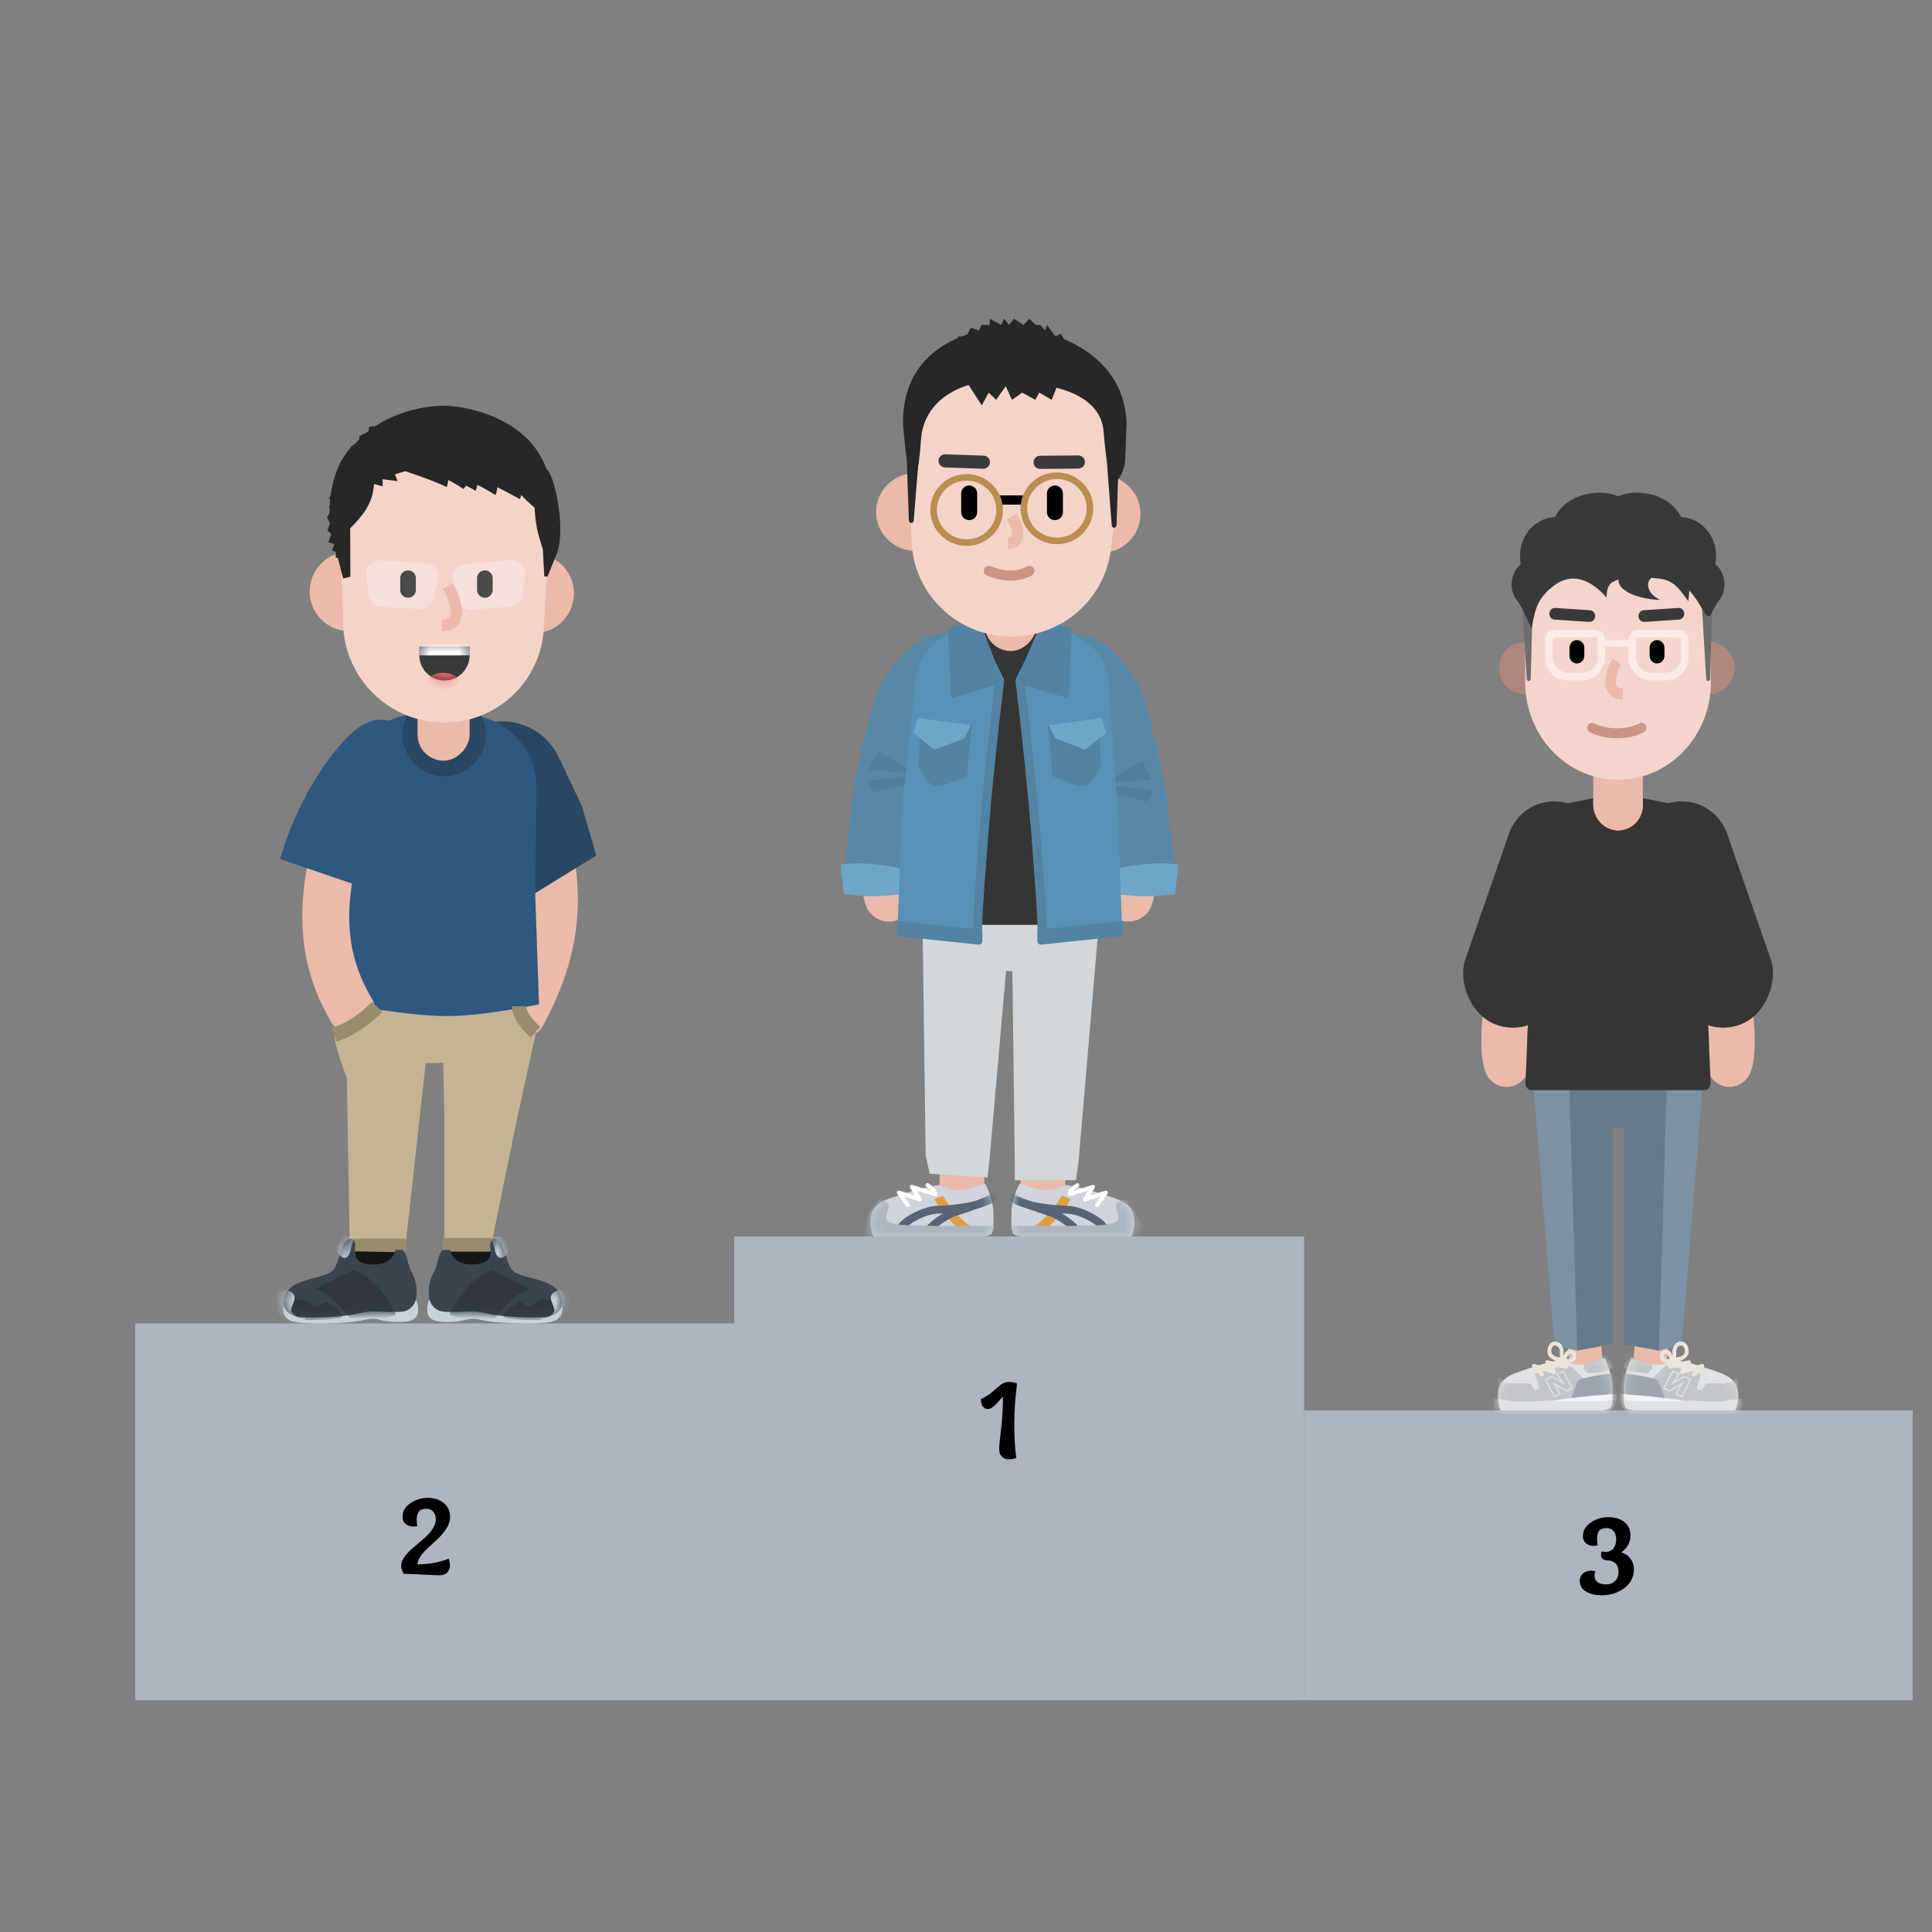 <svg width="200" height="200" viewBox="0 0 200 200" fill="none" xmlns="http://www.w3.org/2000/svg">
<rect x="0" y="0" width="200" height="200" fill="#808080" stroke="none"/>
<rect x="135" y="176" width="30" height="63" transform="rotate(-90 135 176)" fill="#AEB5C0"/>
<path d="M14 176L14 137H76V176H14Z" fill="#AEB5C0"/>
<path d="M46.58 162.076C46.58 162.348 46.484 162.584 46.292 162.784C46.108 162.976 45.848 163.072 45.512 163.072C45.176 163.072 44.588 163.048 43.748 163C42.908 162.952 42.26 162.928 41.804 162.928C41.62 162.656 41.528 162.372 41.528 162.076C41.528 161.772 41.652 161.456 41.9 161.128C42.148 160.792 42.448 160.48 42.8 160.192C43.152 159.896 43.5 159.6 43.844 159.304C44.196 159.008 44.496 158.68 44.744 158.32C44.992 157.96 45.116 157.62 45.116 157.3C45.116 156.972 45.028 156.704 44.852 156.496C44.676 156.288 44.436 156.184 44.132 156.184C43.828 156.184 43.576 156.268 43.376 156.436C43.216 156.676 43.136 156.952 43.136 157.264C43.136 157.568 43.16 157.804 43.208 157.972C43.048 158.012 42.916 158.032 42.812 158.032C42.492 158.032 42.22 157.944 41.996 157.768C41.78 157.584 41.672 157.34 41.672 157.036C41.672 156.452 41.944 155.976 42.488 155.608C43.032 155.24 43.636 155.056 44.3 155.056C44.964 155.056 45.512 155.236 45.944 155.596C46.376 155.948 46.592 156.436 46.592 157.06C46.592 157.428 46.476 157.8 46.244 158.176C46.012 158.552 45.732 158.9 45.404 159.22C45.076 159.532 44.744 159.84 44.408 160.144C43.616 160.856 43.22 161.456 43.22 161.944C44.476 161.928 45.548 161.728 46.436 161.344C46.532 161.56 46.58 161.804 46.58 162.076Z" fill="black"/>
<path d="M165.4 159.972C165.24 160.012 165.108 160.032 165.004 160.032C164.684 160.032 164.412 159.944 164.188 159.768C163.972 159.584 163.864 159.34 163.864 159.036C163.864 158.452 164.136 157.976 164.68 157.608C165.224 157.24 165.828 157.056 166.492 157.056C167.164 157.056 167.712 157.22 168.136 157.548C168.568 157.868 168.784 158.336 168.784 158.952C168.784 159.672 168.464 160.256 167.824 160.704C168.248 160.84 168.572 161.06 168.796 161.364C169.028 161.668 169.144 162.024 169.144 162.432C169.144 163.24 168.812 163.896 168.148 164.4C167.484 164.896 166.704 165.144 165.808 165.144C165.192 165.144 164.66 165.02 164.212 164.772C163.764 164.524 163.54 164.152 163.54 163.656C163.54 163.336 163.648 163.08 163.864 162.888C164.08 162.696 164.352 162.6 164.68 162.6C164.856 162.6 165.012 162.62 165.148 162.66C165.092 162.82 165.064 162.972 165.064 163.116C165.064 163.404 165.172 163.628 165.388 163.788C165.604 163.94 165.896 164.016 166.264 164.016C166.64 164.016 166.948 163.9 167.188 163.668C167.428 163.428 167.548 163.116 167.548 162.732C167.548 162.348 167.444 162.052 167.236 161.844C167.028 161.636 166.752 161.532 166.408 161.532C166.224 161.532 166.064 161.484 165.928 161.388C165.8 161.284 165.736 161.16 165.736 161.016C165.736 160.864 165.756 160.728 165.796 160.608C165.94 160.632 166.084 160.644 166.228 160.644C166.596 160.644 166.868 160.516 167.044 160.26C167.22 160.004 167.308 159.7 167.308 159.348C167.308 158.996 167.22 158.716 167.044 158.508C166.868 158.292 166.628 158.184 166.324 158.184C166.02 158.184 165.764 158.264 165.556 158.424C165.404 158.696 165.328 158.976 165.328 159.264C165.328 159.552 165.352 159.788 165.4 159.972Z" fill="black"/>
<path d="M76 176L76 128H135V176H76Z" fill="#AEB5C0"/>
<path d="M101.54 144.832C101.988 144.648 102.468 144.328 102.98 143.872C103.228 143.648 103.46 143.456 103.676 143.296C103.892 143.136 104.156 143.056 104.468 143.056C104.788 143.056 105.06 143.112 105.284 143.224C105.092 144.744 104.996 146.168 104.996 147.496C104.996 148.824 105.068 149.968 105.212 150.928C104.988 151.024 104.728 151.072 104.432 151.072C104.136 151.072 103.896 150.976 103.712 150.784C103.528 150.592 103.436 150.336 103.436 150.016C103.436 149.688 103.5 149.004 103.628 147.964C103.756 146.924 103.824 145.796 103.832 144.58C103.744 144.66 103.596 144.82 103.388 145.06C102.924 145.596 102.56 145.864 102.296 145.864C102.04 145.864 101.848 145.768 101.72 145.576C101.6 145.384 101.54 145.136 101.54 144.832Z" fill="black"/>
<path d="M97.719 103.839L97.368 118.346L97.312 120.066C97.236 122.529 97.201 124.042 97.198 125.223L97.198 125.398L101.81 125.452L101.979 118.47L102.103 114.699C102.125 114.022 102.144 113.412 102.162 112.826L102.186 111.986C102.276 108.878 102.326 106.381 102.331 104.256L102.331 103.894L97.719 103.839Z" fill="#EBBAAA"/>
<path d="M106.119 103.839L105.768 118.346L105.713 120.066C105.636 122.529 105.601 124.042 105.598 125.223L105.598 125.398L110.21 125.452L110.379 118.47L110.503 114.699C110.525 114.022 110.544 113.412 110.562 112.826L110.587 111.986C110.677 108.878 110.726 106.381 110.731 104.256L110.731 103.894L106.119 103.839Z" fill="#EBBAAA"/>
<path d="M105.454 100.557C101.062 100.557 97.502 98.893 97.502 96.839C97.502 94.785 101.062 93.121 105.454 93.121C109.846 93.121 113.406 94.785 113.406 96.839C113.406 98.893 109.846 100.557 105.454 100.557Z" fill="#D2D7DB"/>
<path d="M114.002 92.678H104.707L105.051 120.532V122.178H111.385L111.669 120.091L114.002 92.678Z" fill="#D2D7DB"/>
<path d="M104.795 93.088H95.468L95.824 119.595L96.237 121.498L102.228 121.906L102.452 119.867L104.795 93.088Z" fill="#D2D7DB"/>
<path d="M90.098 126.596C90.098 124.509 91.456 124.254 93.67 123.539C94.754 123.189 95.861 122.884 96.984 122.7C97.689 122.585 97.879 123.197 99.118 123.197C100.223 123.197 101.602 122.657 101.888 122.54C101.923 122.525 101.966 122.512 101.994 122.538C102.001 122.544 102.007 122.552 102.011 122.56C102.143 122.828 102.836 124.288 102.836 125.457C102.836 126.35 102.914 127.229 102.664 127.683C102.551 127.888 101.848 128 101.612 128H90.481C90.27 128 90.098 126.804 90.098 126.596Z" fill="#D0D4DB"/>
<mask id="mask0" mask-type="alpha" maskUnits="userSpaceOnUse" x="90" y="122" width="13" height="6">
<path fill-rule="evenodd" clip-rule="evenodd" d="M90.098 126.596C90.098 125.554 90.437 124.969 91.052 124.555C94.121 122.488 98.225 122.517 101.941 122.517C101.971 122.517 101.998 122.534 102.011 122.56C102.143 122.828 102.836 124.288 102.836 125.457C102.836 126.35 102.914 127.229 102.664 127.683C102.551 127.888 101.848 128 101.612 128H90.481C90.27 128 90.098 126.804 90.098 126.596Z" fill="white"/>
</mask>
<g mask="url(#mask0)">
<path d="M97.639 123.772L96.741 124.118C97.139 125.124 99.009 127.215 99.962 127.746L99.99 127.762L100.449 126.925C99.713 126.532 97.993 124.617 97.649 123.796L97.639 123.772Z" fill="#DE9F40"/>
<path d="M102.708 123.531C102.178 123.971 101.264 124.301 100.059 124.521C99.123 124.692 98.098 124.784 96.967 124.829C95.6 124.883 93.491 125.969 92.991 126.776L92.976 126.8L93.692 127.207C93.813 127.001 94.313 126.622 94.931 126.297L94.964 126.28C95.684 125.907 96.433 125.666 97 125.644C98.167 125.598 99.227 125.502 100.209 125.323C101.522 125.084 102.544 124.718 103.209 124.18L103.24 124.155L102.708 123.531Z" fill="#576478"/>
<path d="M104.532 122.545C103.548 123.364 101.505 124.2 98.976 125.003L98.821 125.052C97.573 125.444 95.99 126.653 95.504 127.455L95.49 127.48L96.205 127.887C96.569 127.265 98.003 126.164 99.071 125.829C100.147 125.491 101.156 125.141 102.107 124.755C103.397 124.232 104.398 123.713 105.034 123.195L105.065 123.169L104.532 122.545Z" fill="#576478"/>
<path d="M91.485 124.286C90.594 123.789 90.943 124.774 90.142 125.193L88.446 128.403H101.947C102.277 127.937 103.575 126.895 102.569 126.895C100.365 126.895 97.706 126.965 96.433 126.895C95.161 126.825 91.519 127.077 91.733 125.96C91.98 124.669 92.298 124.739 91.485 124.286Z" fill="#AEB5C0"/>
</g>
<path d="M95.85 122.562C95.78 122.654 95.799 122.786 95.892 122.855L96.037 122.961C96.098 123.005 96.146 123.04 96.191 123.076C96.287 123.152 96.366 123.223 96.428 123.291L96.434 123.298L94.467 122.667C94.283 122.608 94.124 122.803 94.216 122.967L94.222 122.977L94.727 123.779L93.125 123.261C92.935 123.199 92.774 123.407 92.879 123.571L92.885 123.58L93.804 124.871C93.872 124.965 94.004 124.988 94.1 124.922C94.192 124.858 94.217 124.734 94.158 124.641L94.151 124.63L93.599 123.855L95.149 124.357C95.333 124.416 95.493 124.221 95.401 124.057L95.395 124.047L94.888 123.242L96.746 123.838C96.879 123.881 97.015 123.787 97.023 123.651L97.023 123.639C97.023 123.306 96.82 123.036 96.456 122.749L96.418 122.719C96.398 122.704 96.378 122.689 96.357 122.674L96.147 122.52C96.053 122.451 95.92 122.469 95.85 122.562Z" fill="white"/>
<path d="M117.444 126.596C117.444 124.509 116.086 124.254 113.873 123.539C112.788 123.189 111.682 122.884 110.559 122.7C109.854 122.585 109.664 123.197 108.425 123.197C107.319 123.197 105.941 122.657 105.655 122.54C105.619 122.525 105.577 122.512 105.548 122.538C105.541 122.544 105.536 122.552 105.531 122.56C105.399 122.828 104.707 124.288 104.707 125.457C104.707 126.35 104.629 127.229 104.879 127.683C104.991 127.888 105.695 128 105.931 128H117.061C117.273 128 117.444 126.804 117.444 126.596Z" fill="#D0D4DB"/>
<mask id="mask1" mask-type="alpha" maskUnits="userSpaceOnUse" x="104" y="122" width="14" height="6">
<path fill-rule="evenodd" clip-rule="evenodd" d="M117.444 126.596C117.444 125.554 117.106 124.969 116.491 124.555C113.422 122.488 109.317 122.517 105.602 122.517C105.572 122.517 105.544 122.534 105.531 122.56C105.399 122.828 104.707 124.288 104.707 125.457C104.707 126.35 104.629 127.229 104.879 127.683C104.991 127.888 105.695 128 105.931 128H117.061C117.273 128 117.444 126.804 117.444 126.596Z" fill="white"/>
</mask>
<g mask="url(#mask1)">
<path d="M109.904 123.772C109.588 124.57 107.872 126.489 107.116 126.913L107.093 126.925L107.553 127.762C108.487 127.262 110.362 125.177 110.789 124.149L110.802 124.118L109.904 123.772Z" fill="#DE9F40"/>
<path d="M104.835 123.531L104.303 124.155C104.967 124.707 106 125.08 107.334 125.323C108.315 125.502 109.375 125.598 110.543 125.644C111.098 125.666 111.828 125.897 112.534 126.257L112.579 126.28C113.202 126.603 113.71 126.984 113.844 127.197L113.85 127.207L114.566 126.8C114.094 125.991 111.956 124.883 110.576 124.829C109.444 124.784 108.42 124.692 107.484 124.521C106.298 124.305 105.393 123.982 104.86 123.552L104.835 123.531Z" fill="#576478"/>
<path d="M103.01 122.545L102.478 123.169C103.112 123.696 104.125 124.224 105.436 124.755C106.386 125.141 107.396 125.491 108.471 125.829C109.529 126.161 110.945 127.244 111.326 127.868L111.337 127.887L112.053 127.48C111.584 126.677 109.982 125.447 108.722 125.052L108.566 125.003C106.063 124.209 104.036 123.381 103.041 122.57L103.01 122.545Z" fill="#576478"/>
<path d="M116.057 124.286C116.949 123.789 116.599 124.774 117.4 125.193L119.097 128.403H105.596C105.266 127.937 103.967 126.895 104.974 126.895C107.177 126.895 109.837 126.965 111.109 126.895C112.382 126.825 116.024 127.077 115.81 125.96C115.562 124.669 115.244 124.739 116.057 124.286Z" fill="#AEB5C0"/>
</g>
<path d="M111.693 122.562C111.625 122.473 111.499 122.452 111.406 122.513L111.391 122.524L111.253 122.624C111.188 122.671 111.137 122.709 111.087 122.749C110.723 123.036 110.519 123.306 110.519 123.639C110.519 123.777 110.652 123.876 110.785 123.842L110.797 123.838L112.654 123.242L112.148 124.047C112.045 124.21 112.2 124.41 112.383 124.36L112.394 124.357L113.943 123.855L113.391 124.63C113.326 124.721 113.345 124.845 113.433 124.914L113.443 124.922C113.535 124.986 113.661 124.967 113.731 124.881L113.738 124.871L114.657 123.58C114.772 123.418 114.617 123.206 114.428 123.257L114.418 123.261L112.816 123.779L113.321 122.977C113.423 122.814 113.269 122.615 113.086 122.664L113.075 122.667L111.109 123.298L111.115 123.291C111.172 123.229 111.243 123.163 111.328 123.095L111.351 123.076L111.404 123.035C111.416 123.026 111.429 123.017 111.442 123.007L111.65 122.855C111.744 122.786 111.763 122.654 111.693 122.562Z" fill="white"/>
<path d="M114.601 69.54C114.687 67.842 113.487 66.342 111.793 66.03L104.422 64.674L97.052 66.03C95.358 66.342 94.158 67.842 94.244 69.54L94.783 80.24L94.126 95.028C94.109 95.414 94.422 95.737 94.814 95.737H114.031C114.423 95.737 114.736 95.414 114.719 95.028L114.062 80.24L114.601 69.54Z" fill="#373434"/>
<path d="M114.628 70.576C113.937 69.366 112.383 68.939 111.158 69.621C109.945 70.296 109.508 71.807 110.17 73.011L110.191 73.047C111.458 75.265 112.784 79.381 113.664 83.709L113.706 83.915C114.09 85.84 114.356 87.669 114.471 89.175L114.477 89.255C114.534 90.025 114.549 90.688 114.523 91.214L114.518 91.302C114.506 91.504 114.488 91.677 114.465 91.817L114.456 91.87C114.443 91.948 114.43 91.999 114.423 92.019L114.422 92.023C113.941 93.328 114.623 94.771 115.946 95.246C117.268 95.72 118.73 95.047 119.21 93.742C119.958 91.712 119.659 87.629 118.66 82.718C117.683 77.917 116.209 73.342 114.628 70.576Z" fill="#EBBAAA"/>
<path d="M97.687 69.621C96.462 68.939 94.908 69.366 94.217 70.576C92.636 73.342 91.162 77.917 90.185 82.718C89.186 87.629 88.887 91.712 89.635 93.742C90.116 95.047 91.577 95.72 92.9 95.246C94.209 94.776 94.89 93.357 94.437 92.062L94.423 92.023C94.416 92.002 94.398 91.93 94.38 91.817C94.354 91.656 94.334 91.454 94.322 91.214L94.318 91.117C94.298 90.607 94.315 89.978 94.368 89.255C94.483 87.68 94.767 85.744 95.181 83.709C96.061 79.381 97.387 75.265 98.654 73.047C99.346 71.837 98.913 70.303 97.687 69.621Z" fill="#EBBAAA"/>
<path d="M107.381 74.297L113.358 86.543C113.358 86.543 118.615 83.699 120.632 81.851C120.632 81.851 119.802 77.159 118.615 72.875C117.927 70.391 116.269 68.451 114.998 67.26C113.979 66.305 112.647 65.793 111.266 65.537L108.677 65.055L107.381 74.297Z" fill="#5788A8"/>
<path d="M120.624 81.779C120.481 80.636 119.326 79.898 118.212 80.239L115.313 81.126C114.368 81.415 113.743 82.301 113.795 83.277L113.81 83.552C113.816 83.659 113.83 83.765 113.852 83.87L115.399 91.265C115.533 91.905 116.092 92.373 116.753 92.398L120.284 92.534C121.171 92.569 121.878 91.81 121.769 90.94L120.624 81.779Z" fill="#5788A8"/>
<path d="M121.64 92.568L122 89.511C119.695 89.113 116.527 89.677 115.23 90.008L115.591 92.568C115.591 92.568 117.463 92.781 118.615 92.781C119.767 92.781 121.64 92.568 121.64 92.568Z" fill="#6EA5C9"/>
<path d="M114.15 81.122L118.255 78.776L119.191 80.695L114.15 81.122Z" fill="#4F7F9D"/>
<path d="M115.487 81.356L119.4 81.81L118.778 83.01L115.487 82.242V81.356Z" fill="#4F7F9D"/>
<path d="M114.762 70.75C114.539 67.622 111.885 65.197 108.709 65.197C108.075 65.197 107.493 65.554 107.216 66.117L105.148 70.316C105.148 70.316 106.66 78.562 106.66 82.615C106.66 86.024 107.374 94.265 107.601 96.794C107.637 97.202 108.015 97.492 108.425 97.43L115.531 96.361C115.893 96.306 116.156 95.992 116.142 95.63L115.663 83.397L114.762 70.75Z" fill="#5991B6"/>
<path d="M106.045 70.331L105.116 70.442C106.415 81.012 107.397 92.904 107.416 96.72L107.417 96.834H108.353C108.353 93.137 107.382 81.282 106.084 70.653L106.045 70.331Z" fill="#5383A2"/>
<path d="M113.989 79.346L113.82 75.53L108.393 75.056C108.764 76.739 108.87 79.142 108.924 80.343C112.981 82.08 112.6 81.53 113.989 79.346Z" fill="#5383A2"/>
<path d="M108.559 75.065L114.083 74.329L114.506 75.876L112.336 77.606L109.271 76.457L108.559 75.065Z" fill="#6EA5C9"/>
<path d="M107.779 97.787L115.917 96.938C116.1 96.919 116.239 96.766 116.239 96.585V95.341L107.381 96.252V97.434C107.381 97.645 107.566 97.809 107.779 97.787Z" fill="#5383A2"/>
<path d="M105.148 70.671L107.921 64.131L110.945 65.019L110.621 72.306L105.148 70.671Z" fill="#5383A3"/>
<path d="M101.619 74.279L95.642 86.525C95.642 86.525 90.385 83.681 88.368 81.833C88.368 81.833 89.198 77.141 90.385 72.857C91.167 70.035 93.201 67.915 94.497 66.797C95.222 66.172 96.129 65.817 97.075 65.641L100.323 65.037L101.619 74.279Z" fill="#5788A8"/>
<path d="M88.376 81.779C88.519 80.636 89.674 79.899 90.788 80.24L93.687 81.126C94.632 81.415 95.257 82.302 95.205 83.277L95.19 83.552C95.184 83.659 95.17 83.765 95.148 83.87L93.601 91.265C93.467 91.905 92.909 92.373 92.247 92.398L88.717 92.535C87.829 92.569 87.122 91.81 87.231 90.94L88.376 81.779Z" fill="#5788A8"/>
<path d="M87.36 92.568L87 89.511C89.305 89.113 92.473 89.677 93.77 90.009L93.41 92.568C93.41 92.568 91.537 92.781 90.385 92.781C89.233 92.781 87.36 92.568 87.36 92.568Z" fill="#6EA5C9"/>
<path d="M94.994 80.127L90.889 77.781L89.953 79.7L94.994 80.127Z" fill="#4F7F9D"/>
<path d="M93.657 80.361L89.745 80.815L90.366 82.014L93.657 81.246V80.361Z" fill="#4F7F9D"/>
<path d="M94.821 70.186C95.124 67.35 97.547 65.197 100.436 65.197C101.028 65.197 101.568 65.531 101.826 66.056L103.924 70.316C103.924 70.316 102.412 78.562 102.412 82.615C102.412 86.024 101.698 94.265 101.471 96.794C101.435 97.202 101.057 97.492 100.647 97.43L93.541 96.361C93.179 96.306 92.916 95.992 92.93 95.63L93.409 83.397L94.821 70.186Z" fill="#5991B6"/>
<path d="M103.027 70.331C101.724 80.934 100.739 92.858 100.72 96.719L100.719 96.834H101.656C101.656 93.181 102.624 81.358 103.917 70.763L103.957 70.442L103.027 70.331Z" fill="#5383A2"/>
<path d="M95.083 79.346L95.252 75.53L100.679 75.056C100.308 76.739 100.202 79.142 100.149 80.343C96.091 82.08 96.472 81.53 95.083 79.346Z" fill="#5383A2"/>
<path d="M100.513 75.065L94.989 74.329L94.566 75.876L96.736 77.606L99.801 76.457L100.513 75.065Z" fill="#6EA5C9"/>
<path d="M101.293 97.787L93.156 96.938C92.972 96.919 92.833 96.766 92.833 96.585V95.341L101.691 96.252V97.434C101.691 97.645 101.506 97.809 101.293 97.787Z" fill="#5383A2"/>
<path d="M103.852 70.671L101.367 64.131L98.127 65.019L98.451 72.306L103.852 70.671Z" fill="#5383A3"/>
<rect width="5.371" height="6.525" rx="2.685" transform="matrix(-1 0 0 1 107.323 60.868)" fill="#EBBAAA"/>
<path d="M94.773 57.03C92.52 57.03 90.693 55.226 90.693 53.002C90.693 50.777 92.52 48.973 94.773 48.973C97.027 48.973 98.854 50.777 98.854 53.002C98.854 55.226 97.027 57.03 94.773 57.03Z" fill="#EBBAAA"/>
<path d="M113.983 57.234C116.237 57.234 118.064 55.43 118.064 53.206C118.064 50.981 116.237 49.177 113.983 49.177C111.73 49.177 109.903 50.981 109.903 53.206C109.903 55.43 111.73 57.234 113.983 57.234Z" fill="#EBBAAA"/>
<path d="M115.792 45.925C115.792 39.988 110.917 35.175 104.903 35.175C98.737 35.175 93.802 40.223 94.02 46.305L94.37 56.048C94.567 61.544 99.136 65.898 104.706 65.898C109.937 65.898 114.347 62.05 114.99 56.926L115.792 50.536V45.925Z" fill="#F4D4C9"/>
<path d="M102.566 58.616C102.295 58.507 101.986 58.635 101.875 58.903C101.764 59.17 101.894 59.476 102.165 59.585C103.882 60.279 105.474 60.298 106.823 59.558C107.079 59.418 107.171 59.099 107.029 58.847C106.887 58.594 106.564 58.503 106.308 58.643C105.268 59.214 104.007 59.198 102.566 58.616Z" fill="#C99584"/>
<path d="M104.265 39.593C109.512 39.593 113.972 40.946 114.25 44.72C114.665 50.344 115.655 50.796 116.406 48.188C116.521 47.791 116.597 44.185 116.613 43.773C116.316 35.761 107.537 33.826 104.265 33.826C101.584 35.98 99.018 39.593 104.265 39.593Z" fill="#272727"/>
<path d="M115.905 44.709C115.923 44.16 115.568 43.704 115.125 43.704C114.664 43.704 114.304 44.194 114.348 44.76L115.083 54.351C115.095 54.512 115.204 54.633 115.334 54.633C115.469 54.633 115.58 54.502 115.586 54.335L115.905 44.709Z" fill="#272727"/>
<path d="M93.768 44.664C93.75 44.14 94.104 43.704 94.548 43.704C95.008 43.704 95.369 44.172 95.325 44.712L94.59 53.874C94.578 54.027 94.469 54.143 94.339 54.143C94.204 54.143 94.093 54.017 94.087 53.858L93.768 44.664Z" fill="#272727"/>
<path d="M104.225 39.321C98.818 39.321 95.552 41.791 95.329 45.636C94.994 50.536 94.125 52.051 93.478 43.841C93.409 35.175 101.691 33.816 105.062 33.816C107.825 35.969 109.632 39.321 104.225 39.321Z" fill="#272727"/>
<path d="M111.126 35.759L111.867 37.457L104.711 36.962L96.788 39.049V38.059L97.351 37.74V36.962H98.066V35.759H98.986L99.191 34.84H100.009L100.494 33.92L101.338 34.203L101.593 33.637H102.462V33L103.638 33.637L103.944 33L104.456 33.637L104.967 33L105.938 33.637L106.551 33L107.216 33.637H107.676L108.187 34.203L108.391 33.637L109.26 34.84L109.823 34.557L110.564 35.936L111.126 35.759Z" fill="#272727"/>
<path d="M108.869 41.391L109.791 39.067L110.972 36.127L98.303 36.806L101.635 41.972L102.344 40.644L103.124 41.391L104.117 39.98L104.756 41.391L105.819 40.644L107.167 41.391L107.593 40.644L108.869 41.391Z" fill="#272727"/>
<path d="M100.329 50.259C99.88 50.259 99.514 50.613 99.503 51.054L99.503 51.075V53.029C99.503 53.479 99.873 53.844 100.329 53.844C100.779 53.844 101.144 53.49 101.155 53.049L101.156 53.029V51.075C101.156 50.624 100.786 50.259 100.329 50.259Z" fill="black"/>
<path d="M109.206 50.259C108.757 50.259 108.391 50.613 108.38 51.054L108.38 51.075V53.029C108.38 53.479 108.75 53.844 109.206 53.844C109.655 53.844 110.021 53.49 110.032 53.049L110.032 53.029V51.075C110.032 50.624 109.662 50.259 109.206 50.259Z" fill="black"/>
<path d="M103.486 51.284V52.236H106.015V51.284H103.486Z" fill="black"/>
<path fill-rule="evenodd" clip-rule="evenodd" d="M113.175 52.62C113.175 50.568 111.491 48.905 109.412 48.905C107.334 48.905 105.649 50.568 105.649 52.62C105.649 54.672 107.334 56.335 109.412 56.335C111.491 56.335 113.175 54.672 113.175 52.62ZM106.338 52.62C106.338 50.944 107.714 49.585 109.412 49.585C111.11 49.585 112.487 50.944 112.487 52.62C112.487 54.296 111.11 55.655 109.412 55.655C107.714 55.655 106.338 54.296 106.338 52.62Z" fill="#B98E4F"/>
<path fill-rule="evenodd" clip-rule="evenodd" d="M103.827 52.794C103.827 50.742 102.142 49.079 100.063 49.079C97.985 49.079 96.3 50.742 96.3 52.794C96.3 54.846 97.985 56.509 100.063 56.509C102.142 56.509 103.827 54.846 103.827 52.794ZM96.989 52.794C96.989 51.118 98.365 49.759 100.063 49.759C101.761 49.759 103.138 51.118 103.138 52.794C103.138 54.47 101.761 55.829 100.063 55.829C98.365 55.829 96.989 54.47 96.989 52.794Z" fill="#B98E4F"/>
<path d="M97.871 47.03C97.49 47.017 97.172 47.31 97.158 47.685C97.145 48.054 97.432 48.365 97.803 48.388L97.822 48.388L101.766 48.525C102.146 48.538 102.465 48.244 102.478 47.869C102.491 47.5 102.204 47.19 101.834 47.167L101.814 47.166L97.871 47.03Z" fill="#393939"/>
<path d="M111.617 47.146L107.671 47.18C107.291 47.184 106.985 47.491 106.989 47.866C106.992 48.235 107.293 48.533 107.664 48.54L107.683 48.54L111.629 48.506C112.009 48.502 112.315 48.195 112.312 47.82C112.308 47.451 112.008 47.153 111.636 47.146L111.617 47.146Z" fill="#393939"/>
<path d="M105.277 53.174L104.258 53.744C104.576 54.298 104.757 54.889 104.738 55.293C104.723 55.59 104.643 55.68 104.359 55.684L104.342 55.684V56.839C105.297 56.839 105.864 56.24 105.907 55.348C105.938 54.711 105.704 53.933 105.301 53.216L105.277 53.174Z" fill="#EBBAAA"/>
<path d="M52.815 80.835L53.021 81.583L53.413 82.996L53.596 83.659L53.69 84.005C53.781 84.34 53.862 84.642 53.939 84.937L54.018 85.236L54.065 85.419C54.407 86.753 54.658 87.874 54.845 88.941C55.286 91.457 55.364 93.664 55.036 95.906C54.664 98.444 53.76 101.064 52.2 103.951C51.598 105.065 52.013 106.456 53.127 107.058C54.24 107.66 55.631 107.245 56.233 106.131C58.041 102.787 59.12 99.658 59.572 96.57C59.976 93.809 59.882 91.119 59.361 88.149L59.331 87.983L59.301 87.816C59.085 86.643 58.804 85.424 58.432 83.996L58.341 83.647C58.209 83.149 58.067 82.625 57.887 81.973L57.257 79.697L57.236 79.623C56.902 78.402 55.641 77.684 54.419 78.019C53.199 78.353 52.48 79.614 52.815 80.835Z" fill="#EBBAAA"/>
<path d="M55.725 106.21C56.48 105.535 57.163 104.369 57.175 103.965C56.31 103.717 54.451 103.405 53.938 104.133C53.298 105.043 54.781 107.052 55.725 106.21Z" fill="#EBBAAA"/>
<path d="M50.876 132.18L50.872 132.116L50.867 132.042L50.863 131.961C50.852 131.728 50.847 131.417 50.847 131.041L50.848 130.901L50.849 130.754C50.857 129.873 50.893 128.721 50.954 127.353L50.973 126.94L50.988 126.629C51.104 124.226 51.282 121.361 51.46 118.901C51.554 117.602 50.578 116.473 49.279 116.379C47.981 116.285 46.851 117.261 46.757 118.56L46.725 119.006L46.684 119.591C46.51 122.098 46.345 124.876 46.244 127.142L46.226 127.546C46.167 128.95 46.134 130.126 46.132 131.031L46.132 131.204L46.133 131.377C46.136 131.791 46.147 132.144 46.167 132.437C46.183 132.669 46.205 132.873 46.237 133.062C46.304 133.453 46.396 133.768 46.634 134.142C47.333 135.241 48.791 135.564 49.889 134.865C50.806 134.282 51.183 133.17 50.876 132.18Z" fill="#161616"/>
<path d="M41.436 129.198L41.431 129.134L41.427 129.06L41.423 128.979C41.412 128.746 41.407 128.435 41.407 128.059L41.408 127.919L41.409 127.772C41.417 126.891 41.453 125.739 41.514 124.37L41.533 123.958L41.548 123.647C41.664 121.244 41.842 118.379 42.02 115.919C42.114 114.621 41.138 113.491 39.839 113.397C38.541 113.303 37.411 114.279 37.317 115.578L37.285 116.024L37.252 116.497C37.082 118.93 36.92 121.633 36.816 123.881L36.793 124.404L36.773 124.878C36.722 126.144 36.694 127.212 36.692 128.049L36.692 128.222L36.693 128.395C36.696 128.809 36.707 129.161 36.727 129.454C36.743 129.687 36.765 129.891 36.797 130.08C36.864 130.471 36.956 130.786 37.194 131.16C37.893 132.259 39.35 132.582 40.449 131.883C41.366 131.3 41.743 130.188 41.436 129.198Z" fill="#161616"/>
<path d="M53.874 104.35L45.784 104.639L45.989 115.418V129.297H50.773L53.605 115.418L55.493 106.845L53.874 104.35Z" fill="#C5B493"/>
<path d="M51.004 129.567L51.178 128.151H45.851V129.567H51.004Z" fill="#998B6E"/>
<path d="M44.641 110.052C40.11 110.052 36.438 108.161 36.438 105.827C36.438 103.494 40.11 101.603 44.641 101.603C49.171 101.603 52.844 103.494 52.844 105.827C52.844 108.161 49.171 110.052 44.641 110.052Z" fill="#C4B493"/>
<path d="M44.657 104.62H35.791L36.209 129.364H41.941L44.657 104.62Z" fill="#C5B493"/>
<path d="M41.967 129.634L42.143 128.218H36.176V129.533L41.967 129.634Z" fill="#998B6E"/>
<path d="M58.123 135.986C58.258 135.684 58.161 135.01 58.086 134.896C58.011 134.784 48.883 134.07 48.883 134.07C47.368 133.958 44.545 133.969 44.338 134.784C43.812 136.85 45.24 136.85 46.442 136.85C48.094 136.85 48.291 136.412 49.371 136.55C49.935 136.621 50.761 137 54.555 137C57.597 137 57.823 136.662 58.123 135.986Z" fill="#C9D1DC"/>
<path d="M48.695 130.895C47.163 130.865 46.654 129.881 46.592 129.393H45.803C45.728 129.505 45.484 129.768 45.315 130.557C45.089 131.609 44.714 131.797 44.488 132.773C44.332 133.449 44.301 134.464 44.676 135.027C45.26 135.902 45.991 135.816 47.23 135.816C47.944 135.816 49.146 135.628 50.235 135.929C51.756 136.348 55.945 136.567 56.996 136.229C58.789 135.653 58.236 133.975 57.485 133.337C56.166 132.216 53.62 132.293 52.977 131.421C52.452 130.707 52.152 128.985 51.775 128.567C51.099 127.815 50.64 128.477 50.761 129.205C50.911 130.107 50.611 130.933 48.695 130.895Z" fill="#3B434E"/>
<mask id="mask2" mask-type="alpha" maskUnits="userSpaceOnUse" x="44" y="128" width="15" height="9">
<path fill-rule="evenodd" clip-rule="evenodd" d="M48.695 130.895C47.163 130.865 46.654 129.881 46.592 129.393H45.803C45.728 129.505 45.484 129.768 45.315 130.557C45.089 131.609 44.714 131.797 44.488 132.773C44.332 133.449 44.301 134.464 44.676 135.027C45.26 135.902 45.991 135.816 47.23 135.816C47.944 135.816 49.146 135.628 50.235 135.929C51.756 136.348 55.945 136.567 56.996 136.229C58.789 135.653 58.236 133.975 57.485 133.337C56.166 132.216 53.62 132.293 52.977 131.421C52.452 130.707 52.152 128.985 51.775 128.567C51.099 127.815 50.64 128.477 50.761 129.205C50.911 130.107 50.611 130.933 48.695 130.895Z" fill="white"/>
</mask>
<g mask="url(#mask2)">
<path d="M54.96 133.418C54.449 133.298 52.093 132.066 50.978 131.465C49.063 132.029 47.635 134.019 46.546 136.01C46.584 136.461 50.914 136.901 51.392 136.311C52.03 135.522 53.195 133.907 54.96 133.418Z" fill="#32373F"/>
<path d="M56.688 134.513C57.275 134.513 57.422 134.084 57.422 133.869C57.465 134.538 57.454 135.976 57.071 136.37C56.593 136.862 52.661 136.597 52.183 136.37C51.704 136.143 53.586 134.558 54.001 134.861C54.416 135.164 54.742 135.461 55.252 135.006C55.763 134.551 55.954 134.513 56.688 134.513Z" fill="#32373F"/>
<path d="M57.026 134.282C57.056 133.832 57.689 133.557 57.777 133.57L59.017 133.645L58.866 135.899L57.289 136.8C56.988 136.788 55.073 136.461 56.275 136.461C56.838 136.461 56.951 136.237 57.289 135.899C57.627 135.56 56.988 134.846 57.026 134.282Z" fill="#C8D1DC"/>
<path d="M51.212 129.355C51.122 128.814 50.949 128.479 50.874 128.378L51.024 128.003H51.888C52.289 128.354 52.962 129.213 52.452 129.844C51.813 130.632 51.325 130.031 51.212 129.355Z" fill="#C8D1DC"/>
</g>
<path d="M29.396 135.986C29.262 135.684 29.359 135.01 29.434 134.896C29.509 134.784 38.637 134.07 38.637 134.07C40.152 133.958 42.974 133.969 43.182 134.784C43.708 136.85 42.28 136.85 41.078 136.85C39.425 136.85 39.229 136.412 38.148 136.55C37.585 136.621 36.759 137 32.965 137C29.922 137 29.697 136.662 29.396 135.986Z" fill="#C9D1DC"/>
<path d="M38.824 130.895C40.357 130.865 40.865 129.881 40.928 129.393H41.717C41.792 129.505 42.036 129.768 42.205 130.557C42.43 131.609 42.806 131.797 43.031 132.773C43.187 133.449 43.219 134.464 42.843 135.027C42.26 135.902 41.529 135.816 40.289 135.816C39.575 135.816 38.373 135.628 37.284 135.929C35.763 136.348 31.575 136.567 30.523 136.229C28.731 135.653 29.284 133.975 30.035 133.337C31.353 132.216 33.9 132.293 34.542 131.421C35.068 130.707 35.367 128.985 35.744 128.567C36.42 127.815 36.88 128.477 36.758 129.205C36.608 130.107 36.909 130.933 38.824 130.895Z" fill="#3B434E"/>
<mask id="mask3" mask-type="alpha" maskUnits="userSpaceOnUse" x="29" y="128" width="15" height="9">
<path fill-rule="evenodd" clip-rule="evenodd" d="M38.824 130.895C40.357 130.865 40.865 129.881 40.928 129.393H41.717C41.792 129.505 42.036 129.768 42.205 130.557C42.43 131.609 42.806 131.797 43.031 132.773C43.187 133.449 43.219 134.464 42.843 135.027C42.26 135.902 41.529 135.816 40.289 135.816C39.575 135.816 38.373 135.628 37.284 135.929C35.763 136.348 31.575 136.567 30.523 136.229C28.731 135.653 29.284 133.975 30.035 133.337C31.353 132.216 33.9 132.293 34.542 131.421C35.068 130.707 35.367 128.985 35.744 128.567C36.42 127.815 36.88 128.477 36.758 129.205C36.608 130.107 36.909 130.933 38.824 130.895Z" fill="white"/>
</mask>
<g mask="url(#mask3)">
<path d="M32.559 133.418C33.07 133.298 35.427 132.066 36.541 131.465C38.457 132.029 39.884 134.019 40.973 136.01C40.936 136.461 36.606 136.901 36.128 136.311C35.489 135.522 34.325 133.907 32.559 133.418Z" fill="#32373F"/>
<path d="M30.831 134.513C30.244 134.513 30.098 134.084 30.098 133.869C30.055 134.538 30.066 135.976 30.448 136.37C30.927 136.862 34.858 136.597 35.337 136.37C35.816 136.143 33.933 134.558 33.518 134.861C33.103 135.164 32.778 135.461 32.267 135.006C31.756 134.551 31.565 134.513 30.831 134.513Z" fill="#32373F"/>
<path d="M30.494 134.282C30.464 133.832 29.83 133.557 29.742 133.57L28.503 133.645L28.653 135.899L30.231 136.8C30.531 136.788 32.447 136.461 31.245 136.461C30.681 136.461 30.569 136.237 30.231 135.899C29.893 135.56 30.531 134.846 30.494 134.282Z" fill="#C8D1DC"/>
<path d="M36.307 129.355C36.398 128.814 36.57 128.479 36.645 128.378L36.495 128.003H35.631C35.231 128.354 34.557 129.213 35.068 129.844C35.706 130.632 36.195 130.031 36.307 129.355Z" fill="#C8D1DC"/>
</g>
<path d="M57.812 78.344C56.242 75.046 52.248 73.713 49.013 75.407C45.729 77.127 44.572 81.257 46.485 84.432L52.423 94.29L61.732 88.559L60.217 83.398L57.812 78.344Z" fill="#294763"/>
<path d="M55.543 81.648C55.605 77.48 52.282 74.048 48.114 73.976L43.594 73.897C39.366 73.823 35.899 77.23 35.9 81.459L35.903 92.067L35.907 103.96C35.907 103.96 42.306 105.185 46.217 105.184C50.127 105.183 55.797 103.968 55.797 103.968L55.389 92.072L55.543 81.648Z" fill="#2E5880"/>
<path d="M32.858 84.998C31.724 89.25 31.21 92.536 31.309 95.661C31.422 99.271 32.382 102.586 34.328 105.873C35.011 107.027 36.5 107.408 37.653 106.725C38.807 106.042 39.188 104.554 38.505 103.4C36.977 100.819 36.249 98.302 36.161 95.509C36.08 92.937 36.526 90.083 37.548 86.249C37.894 84.953 37.124 83.623 35.828 83.278C34.533 82.932 33.203 83.702 32.858 84.998Z" fill="#EBBAAA"/>
<path d="M45.913 80.361C43.533 80.32 41.637 78.356 41.679 75.976C41.72 73.596 43.683 71.7 46.064 71.742C48.444 71.783 50.34 73.747 50.298 76.127C50.257 78.507 48.293 80.403 45.913 80.361Z" fill="#294763"/>
<path d="M35.733 76.54C37.958 74.128 39.902 74.204 41.069 75.014C42.489 76 40.529 78.746 40.529 78.746C43.001 81.286 45.654 86.831 42.653 88.926L36.492 91.489L29 88.926C29 88.926 30.803 81.885 35.733 76.54Z" fill="#2E5880"/>
<path d="M53.003 104.165C53.003 105.16 53.67 106.226 54.922 107.402L55.938 106.321L55.872 106.259L55.807 106.196C54.915 105.332 54.486 104.626 54.486 104.165H53.003Z" fill="#998B6E"/>
<path d="M34.73 106.255C35.27 106.147 37.72 104.592 38.708 104.03C39.45 105.243 41.621 105.985 41.675 106.255C41.742 106.592 36.301 112.452 35.944 111.649C35.405 110.435 34.056 106.39 34.73 106.255Z" fill="#C4B493"/>
<path d="M34.819 107.839C36.376 107.347 38.004 106.322 39.57 104.757L38.521 103.708C37.118 105.11 35.694 106.007 34.372 106.424L34.819 107.839Z" fill="#998B6E"/>
<rect width="5.394" height="8.563" rx="2.697" transform="matrix(-1 0 0 1 48.62 70.183)" fill="#EBBAAA"/>
<path d="M36.162 65.336C33.892 65.336 32.052 63.496 32.052 61.226C32.052 58.957 33.892 57.117 36.162 57.117C38.432 57.117 40.272 58.957 40.272 61.226C40.272 63.496 38.432 65.336 36.162 65.336Z" fill="#EBBAAA"/>
<path d="M55.306 65.544C57.576 65.544 59.416 63.704 59.416 61.434C59.416 59.165 57.576 57.325 55.306 57.325C53.037 57.325 51.197 59.165 51.197 61.434C51.197 63.704 53.037 65.544 55.306 65.544Z" fill="#EBBAAA"/>
<path d="M56.637 54.1C56.637 48.222 51.871 43.456 45.993 43.456C40.114 43.456 35.349 48.222 35.349 54.1V59.128L35.519 64.645C35.695 70.303 40.332 74.799 45.993 74.799C51.462 74.799 55.981 70.532 56.295 65.073L56.637 59.128V54.1Z" fill="#F4D4C9"/>
<path d="M41.431 59.856V61.069C41.431 61.516 41.794 61.878 42.24 61.878C42.687 61.878 43.049 61.516 43.049 61.069V59.856C43.049 59.409 42.687 59.047 42.24 59.047C41.794 59.047 41.431 59.409 41.431 59.856Z" fill="black"/>
<path d="M49.387 59.856V61.069C49.387 61.516 49.749 61.878 50.196 61.878C50.643 61.878 51.005 61.516 51.005 61.069V59.856C51.005 59.409 50.643 59.047 50.196 59.047C49.749 59.047 49.387 59.409 49.387 59.856Z" fill="black"/>
<path d="M45.352 59.98C45.56 59.158 44.964 58.345 44.115 58.295L39.313 58.013C38.465 57.963 37.787 58.701 37.908 59.543L38.21 61.648C38.301 62.287 38.831 62.774 39.474 62.812L43.454 63.046C44.097 63.083 44.674 62.661 44.832 62.037L45.352 59.98Z" fill="white" fill-opacity="0.29"/>
<path d="M54.354 59.498C54.461 58.654 53.771 57.929 52.924 57.994L48.127 58.366C47.279 58.431 46.697 59.255 46.919 60.074L47.472 62.12C47.641 62.741 48.224 63.153 48.866 63.103L52.843 62.795C53.485 62.745 54.006 62.248 54.087 61.608L54.354 59.498Z" fill="white" fill-opacity="0.29"/>
<path d="M45.84 60.955C46.265 61.705 46.593 62.575 46.638 63.215C46.685 63.889 46.469 64.154 45.713 64.154V65.333C47.192 65.333 47.907 64.454 47.814 63.132C47.755 62.284 47.37 61.263 46.866 60.374L45.84 60.955Z" fill="#EBBAAA"/>
<path d="M38.677 50.494C38.892 48.691 39.086 47.395 39.229 46.193C39.331 45.341 39.377 43.991 36.956 45.776C34.534 47.561 33.668 51.887 34.326 55.215L35.522 59.89L36.27 59.706L36.25 54.69C37.47 53.462 38.462 52.298 38.677 50.494Z" fill="#272727"/>
<path d="M55.331 52.419C55.231 50.605 55.436 50.698 55.369 49.489C55.322 48.633 55.16 47.104 56.688 48.675C57.532 49.542 58.61 55.238 57.588 57.44L56.689 59.662L56.348 59.681L56.194 56.888C55.591 54.953 55.431 54.232 55.331 52.419Z" fill="#272727"/>
<path fill-rule="evenodd" clip-rule="evenodd" d="M45.858 42V42C45.864 42 45.869 42 45.874 42C45.879 42 45.884 42 45.889 42L45.889 42C49.093 42.011 57.512 44.011 57.053 52.332C56.201 51.285 54.885 50.828 53.717 50.144C51.257 48.705 49.248 48.178 46.582 48.178C44.292 48.178 41.483 48.709 39.585 49.638C37.888 50.469 36.112 51.093 34.453 52.332C34.741 43.828 42.655 42.011 45.858 42Z" fill="#272727"/>
<path d="M38.224 44.16L39.617 44.067L36.757 50.249L35.786 58.031L34.749 57.7L34.769 57.128L34.376 56.989L34.607 56.334L33.999 56.119L34.297 55.276L33.897 54.925L34.162 54.176L33.854 53.567L34.27 52.845L34.066 52.51L34.347 51.714L34.025 51.6L34.727 50.638L34.505 50.243L34.992 49.889L34.835 49.307L35.472 48.531L35.348 47.856L35.885 47.361L36.034 46.94L36.486 46.573L36.265 46.285L37.155 45.704L37.194 45.139L38.131 44.707L38.224 44.16Z" fill="#272727"/>
<path d="M41.161 49.809L40.69 48.596L37.689 49.809L39.611 50.349V49.607L41.161 49.809Z" fill="#272727"/>
<path d="M46.233 50.41C43.468 49.129 41.181 48.666 39.979 47.972C41.176 46.162 44.112 46.353 45.221 47.241C45.696 47.861 46.811 49.023 46.233 50.41Z" fill="#272727"/>
<path d="M47.971 50.619C45.173 48.697 43.667 49.059 42.465 48.365C43.662 46.555 46.862 46.967 47.971 47.854C48.446 48.474 49.118 49.338 47.971 50.619Z" fill="#272727"/>
<path d="M49.235 50.803C45.525 48.654 43.919 49.347 42.717 48.654C43.549 48.284 41.746 45.641 47.675 46.92C49.443 47.301 49.814 49.416 49.235 50.803Z" fill="#272727"/>
<path d="M51.292 51.244C48.796 49.718 47.649 49.406 46.447 48.712C47.28 48.342 49.44 47.309 50.549 48.197C51.024 48.816 51.871 49.857 51.292 51.244Z" fill="#272727"/>
<path d="M53.82 51.68C50.11 49.53 47.892 49.087 46.69 48.394C47.523 48.024 46.331 46.518 52.26 47.797C54.028 48.178 54.399 50.293 53.82 51.68Z" fill="#272727"/>
<path d="M55.633 52.801C52.363 50.138 52.419 48.471 51.217 47.778C52.049 47.408 53.745 46.666 55.195 48.52C56.963 48.901 56.212 51.414 55.633 52.801Z" fill="#272727"/>
<path fill-rule="evenodd" clip-rule="evenodd" d="M48.612 66.909V67.843C48.612 69.279 47.447 70.444 46.011 70.444C44.575 70.444 43.411 69.279 43.411 67.843V66.909H48.612Z" fill="#393939"/>
<mask id="mask4" mask-type="alpha" maskUnits="userSpaceOnUse" x="43" y="66" width="6" height="5">
<path fill-rule="evenodd" clip-rule="evenodd" d="M48.577 66.463C48.6 66.601 48.612 66.743 48.612 66.887V67.843C48.612 69.279 47.447 70.444 46.011 70.444C44.575 70.444 43.411 69.279 43.411 67.843V66.887C43.411 66.743 43.423 66.601 43.445 66.463H48.577Z" fill="white"/>
</mask>
<g mask="url(#mask4)">
<path d="M45.873 71.359C45.007 71.359 44.305 70.976 44.305 70.505C44.305 70.033 45.007 69.651 45.873 69.651C46.739 69.651 47.441 70.033 47.441 70.505C47.441 70.976 46.739 71.359 45.873 71.359Z" fill="#FF6C6C"/>
<rect width="5.201" height="1.073" transform="matrix(-1 0 0 1 48.612 66.773)" fill="white"/>
</g>
<path d="M169.814 132.819C169.905 131.821 170.749 131.088 171.7 131.183C172.642 131.277 173.335 132.147 173.261 133.132L173.259 133.162L172.458 142.003C172.367 143.001 171.523 143.734 170.572 143.639C169.63 143.545 168.937 142.675 169.011 141.69L169.013 141.66L169.814 132.819Z" fill="#EBBAAA"/>
<path d="M163.3 131.183C164.241 131.089 165.078 131.806 165.183 132.789L165.186 132.819L165.987 141.66C166.077 142.658 165.379 143.544 164.428 143.639C163.486 143.733 162.65 143.016 162.545 142.033L162.542 142.003L161.741 133.162C161.651 132.164 162.349 131.278 163.3 131.183Z" fill="#EBBAAA"/>
<path d="M167.5 116.754C171.569 116.754 174.868 115.173 174.868 113.224C174.868 111.275 171.569 109.694 167.5 109.694C163.431 109.694 160.132 111.275 160.132 113.224C160.132 115.173 163.431 116.754 167.5 116.754Z" fill="#667A8C"/>
<path d="M176.406 109.829H168.077V139.142L171.729 139.815L174.11 139.142L176.406 109.829Z" fill="#667A8C"/>
<path d="M176.47 109.829H172.626L171.729 139.815L174.099 139.176L176.47 109.829Z" fill="#7D92A4"/>
<path d="M158.594 109.829H166.923V139.142L163.271 139.815L160.89 139.142L158.594 109.829Z" fill="#667A8C"/>
<path d="M158.53 109.829H162.374L163.271 139.815L160.9 139.176L158.53 109.829Z" fill="#7D92A4"/>
<path d="M179.93 144.62C179.93 142.568 178.667 142.318 176.609 141.615C175.601 141.271 174.572 140.971 173.529 140.79C172.873 140.677 172.696 141.279 171.544 141.279C170.516 141.279 169.234 140.747 168.969 140.632C168.936 140.618 168.896 140.605 168.87 140.631C168.863 140.637 168.858 140.644 168.854 140.653C168.731 140.916 168.087 142.351 168.087 143.5C168.087 144.378 168.015 145.242 168.247 145.689C168.352 145.89 169.006 146 169.226 146H179.574C179.771 146 179.93 144.825 179.93 144.62Z" fill="#E0E2E4"/>
<mask id="mask5" mask-type="alpha" maskUnits="userSpaceOnUse" x="168" y="140" width="12" height="6">
<path fill-rule="evenodd" clip-rule="evenodd" d="M179.93 144.62C179.93 143.568 179.598 142.989 178.997 142.581C176.125 140.629 172.403 140.542 168.983 140.41C168.956 140.41 168.866 140.627 168.854 140.653C168.731 140.916 168.087 142.351 168.087 143.5C168.087 144.378 168.015 145.242 168.247 145.689C168.352 145.89 169.006 146 169.226 146H179.574C179.771 146 179.93 144.825 179.93 144.62Z" fill="white"/>
</mask>
<g mask="url(#mask5)">
<path d="M178.426 143.217C179.418 143.217 179.695 142.616 179.802 142.515C179.994 142.749 179.834 143.691 179.962 144.119C180.09 144.546 179.909 144.965 179.802 145.121L170.872 145.556C170.818 144.664 170.744 142.882 170.872 142.882C171.032 142.882 172.056 141.446 172.6 141.413C173.036 141.386 175.15 141.958 176.153 142.248C176.025 142.382 175.814 143.063 175.737 143.384C175.641 143.785 175.609 143.785 175.961 143.885C176.313 143.985 176.377 143.217 176.761 143.217H178.426Z" fill="#C2C6CA"/>
<path d="M171.64 142.916C171.486 142.648 169.015 142.27 168.023 142.148L167.575 145.02L172.568 145.322C172.323 144.631 171.794 143.183 171.64 142.916Z" fill="#9EA5AC"/>
<path d="M170.488 141.011C169.719 140.958 169.079 140.522 168.823 140.276C168.567 140.544 167.933 141.279 168.087 141.546C168.279 141.88 169.751 142.148 170.392 142.148C171.032 142.148 171.448 141.079 170.488 141.011Z" fill="#C2C6CA"/>
<path d="M174.265 144.987C175.897 144.92 177.305 145.322 179.098 144.92C182.299 144.553 180.654 144.771 181.466 146.396H168.914C167.671 146.09 167.259 144.2 168.183 144.353C170.2 144.686 173.016 145.039 174.265 144.987Z" fill="#E0E2E4"/>
<path d="M167.703 144.92C168.138 145.108 174.041 145.121 174.233 144.988C173.785 144.887 170.487 144.497 169.752 144.453C168.631 144.386 168.205 144.297 167.703 144.319C167.522 144.453 167.268 144.733 167.703 144.92Z" fill="#F1F5F9"/>
</g>
<path d="M173.563 140.567C173.656 140.508 173.778 140.54 173.834 140.637C173.89 140.735 173.86 140.863 173.767 140.922L173.736 140.941C173.663 140.985 173.503 141.08 173.451 141.113C173.436 141.123 173.422 141.132 173.408 141.141L173.393 141.151L174.786 140.816C174.963 140.774 175.094 140.982 174.993 141.135L174.986 141.144L174.606 141.663L176.164 141.201C176.356 141.144 176.496 141.388 176.363 141.539L176.356 141.547L175.505 142.429C175.427 142.509 175.302 142.508 175.226 142.427C175.152 142.349 175.15 142.225 175.219 142.144L175.228 142.134L175.532 141.818L174.139 142.232C173.96 142.285 173.819 142.073 173.923 141.916L173.929 141.906L174.338 141.349L172.932 141.687C172.813 141.715 172.698 141.624 172.691 141.497L172.691 141.485C172.691 141.208 172.87 141.006 173.199 140.789L173.246 140.759C173.315 140.715 173.531 140.587 173.563 140.567Z" fill="#EBE5D9"/>
<path fill-rule="evenodd" clip-rule="evenodd" d="M173.132 139.912C173.142 139.315 173.52 138.873 174.019 138.873C174.265 138.873 174.465 138.981 174.604 139.178C174.737 139.367 174.808 139.632 174.808 139.936C174.808 140.217 174.647 140.471 174.374 140.661C174.131 140.829 173.82 140.931 173.559 140.931C173.434 140.931 173.341 140.907 173.28 140.862C173.218 140.819 173.178 140.752 173.155 140.661C173.135 140.582 173.127 140.486 173.127 140.348L173.127 140.318L173.131 140.051L173.132 139.912ZM174.286 139.424C174.222 139.332 174.139 139.288 174.019 139.288C173.744 139.288 173.527 139.545 173.527 139.936L173.526 140.003L173.522 140.283L173.522 140.369C173.522 140.414 173.524 140.451 173.526 140.481L173.529 140.508L173.53 140.516L173.536 140.516L173.559 140.517C173.741 140.517 173.977 140.44 174.156 140.316C174.328 140.196 174.413 140.062 174.413 139.936C174.413 139.715 174.365 139.536 174.286 139.424Z" fill="#EBE5D9"/>
<path fill-rule="evenodd" clip-rule="evenodd" d="M171.858 140.161C171.896 139.985 172.002 139.849 172.169 139.772C172.511 139.612 172.9 139.795 173.074 140.204L173.1 140.263L173.175 140.431L173.204 140.501C173.238 140.582 173.257 140.643 173.266 140.697C173.271 140.732 173.272 140.764 173.267 140.794L173.265 140.803L173.264 140.808L173.26 140.82L173.211 140.858L173.236 140.875C173.207 140.921 173.159 140.961 173.087 140.997L173.068 141.006C172.891 141.088 172.651 141.119 172.438 141.083C172.198 141.041 172.017 140.922 171.937 140.734C171.85 140.53 171.822 140.33 171.858 140.161ZM172.714 140.373L172.706 140.355C172.615 140.159 172.459 140.09 172.328 140.151C172.276 140.175 172.254 140.203 172.244 140.252C172.228 140.326 172.243 140.437 172.297 140.565C172.317 140.61 172.382 140.653 172.501 140.674C172.609 140.692 172.731 140.684 172.83 140.655L172.837 140.653L172.828 140.632L172.76 140.479C172.75 140.456 172.74 140.435 172.731 140.414L172.714 140.373Z" fill="#EBE5D9"/>
<path fill-rule="evenodd" clip-rule="evenodd" d="M173.149 141.861L173.914 142.22L173.403 142.967L174.326 142.406L175.089 142.785L174.133 144.674L173.404 144.314L173.943 143.414L172.894 144.06L172.157 143.752L173.149 141.861ZM173.719 142.275L173.204 142.034L172.339 143.683L172.883 143.91L174.331 143.019L173.589 144.257L174.077 144.498L174.913 142.846L174.332 142.558L172.95 143.398L173.719 142.275Z" fill="#E0E2E4"/>
<path d="M155.07 144.62C155.07 142.568 156.333 142.318 158.391 141.615C159.399 141.271 160.428 140.971 161.471 140.79C162.127 140.677 162.304 141.279 163.456 141.279C164.484 141.279 165.766 140.747 166.031 140.632C166.064 140.618 166.103 140.605 166.13 140.631C166.136 140.637 166.142 140.644 166.146 140.653C166.269 140.916 166.913 142.351 166.913 143.5C166.913 144.378 166.985 145.242 166.753 145.689C166.648 145.89 165.994 146 165.774 146H155.426C155.229 146 155.07 144.825 155.07 144.62Z" fill="#E0E2E4"/>
<mask id="mask6" mask-type="alpha" maskUnits="userSpaceOnUse" x="155" y="140" width="12" height="6">
<path fill-rule="evenodd" clip-rule="evenodd" d="M155.07 144.62C155.07 143.568 155.402 142.989 156.003 142.581C158.875 140.629 162.597 140.542 166.016 140.41C166.044 140.41 166.134 140.627 166.146 140.653C166.269 140.916 166.913 142.351 166.913 143.5C166.913 144.378 166.985 145.242 166.753 145.689C166.648 145.89 165.994 146 165.774 146H155.426C155.229 146 155.07 144.825 155.07 144.62Z" fill="white"/>
</mask>
<g mask="url(#mask6)">
<path d="M156.574 143.217C155.582 143.217 155.304 142.616 155.198 142.515C155.006 142.749 155.166 143.691 155.038 144.119C154.91 144.546 155.091 144.965 155.198 145.121L164.128 145.556C164.181 144.664 164.256 142.882 164.128 142.882C163.968 142.882 162.944 141.446 162.4 141.413C161.964 141.386 159.85 141.958 158.847 142.248C158.975 142.382 159.186 143.063 159.263 143.384C159.359 143.785 159.391 143.785 159.039 143.885C158.687 143.985 158.623 143.217 158.238 143.217H156.574Z" fill="#C2C6CA"/>
<path d="M163.36 142.916C163.513 142.648 165.984 142.27 166.977 142.148L167.425 145.02L162.432 145.322C162.677 144.631 163.206 143.183 163.36 142.916Z" fill="#9EA5AC"/>
<path d="M164.512 141.011C165.28 140.958 165.92 140.522 166.177 140.276C166.433 140.544 167.066 141.279 166.913 141.546C166.721 141.88 165.248 142.148 164.608 142.148C163.968 142.148 163.552 141.079 164.512 141.011Z" fill="#C2C6CA"/>
<path d="M160.735 144.987C159.103 144.92 157.694 145.322 155.902 144.92C152.701 144.553 154.346 144.771 153.533 146.396H166.086C167.329 146.09 167.741 144.2 166.817 144.353C164.8 144.686 161.984 145.039 160.735 144.987Z" fill="#E0E2E4"/>
<path d="M167.297 144.92C166.861 145.108 160.959 145.121 160.767 144.988C161.215 144.887 164.513 144.497 165.248 144.453C166.369 144.386 166.795 144.297 167.297 144.319C167.478 144.453 167.732 144.733 167.297 144.92Z" fill="#F1F5F9"/>
</g>
<path d="M161.166 140.637C161.222 140.54 161.344 140.508 161.437 140.567L161.493 140.601C161.571 140.648 161.703 140.727 161.753 140.759L161.8 140.789C162.13 141.006 162.309 141.208 162.309 141.485C162.309 141.614 162.198 141.71 162.079 141.689L162.067 141.687L160.661 141.349L161.071 141.906C161.184 142.061 161.049 142.278 160.871 142.235L160.86 142.232L159.468 141.818L159.772 142.134C159.847 142.211 159.851 142.335 159.783 142.417L159.774 142.427C159.701 142.505 159.583 142.509 159.505 142.438L159.495 142.429L158.644 141.547C158.501 141.4 158.635 141.152 158.826 141.198L158.836 141.201L160.394 141.663L160.014 141.144C159.903 140.994 160.028 140.782 160.203 140.814L160.214 140.816L161.607 141.151L161.571 141.127L161.532 141.102C161.454 141.054 161.268 140.944 161.233 140.922C161.14 140.863 161.11 140.735 161.166 140.637Z" fill="#EBE5D9"/>
<path fill-rule="evenodd" clip-rule="evenodd" d="M160.396 139.178C160.535 138.981 160.735 138.873 160.981 138.873C161.486 138.873 161.868 139.327 161.868 139.936L161.869 140.014L161.873 140.29L161.873 140.375C161.871 140.499 161.864 140.587 161.845 140.661C161.822 140.753 161.782 140.819 161.724 140.859C161.659 140.907 161.567 140.931 161.441 140.931C161.18 140.931 160.869 140.829 160.626 140.661C160.353 140.471 160.192 140.217 160.192 139.936C160.192 139.632 160.263 139.367 160.396 139.178ZM161.474 139.936C161.474 139.545 161.257 139.288 160.981 139.288C160.861 139.288 160.778 139.332 160.714 139.424C160.635 139.536 160.587 139.715 160.587 139.936C160.587 140.062 160.672 140.196 160.844 140.316C161.023 140.44 161.259 140.517 161.441 140.517L161.464 140.516L161.47 140.516L161.473 140.495C161.476 140.462 161.478 140.42 161.478 140.367L161.478 140.347L161.478 140.31L161.474 140.027L161.474 139.936Z" fill="#EBE5D9"/>
<path fill-rule="evenodd" clip-rule="evenodd" d="M161.818 140.448L161.897 140.271L161.935 140.184C162.113 139.789 162.495 139.615 162.831 139.772C162.998 139.849 163.104 139.985 163.141 140.161C163.178 140.33 163.15 140.53 163.063 140.734C162.982 140.922 162.802 141.041 162.562 141.083C162.349 141.119 162.109 141.088 161.933 141.006C161.849 140.968 161.796 140.925 161.764 140.875L161.783 140.862L161.744 140.833C161.739 140.82 161.737 140.814 161.736 140.807L161.734 140.796L161.731 140.778C161.729 140.758 161.73 140.736 161.732 140.714L161.734 140.696C161.744 140.638 161.766 140.571 161.805 140.479L161.818 140.448ZM162.286 140.373L162.278 140.393C162.269 140.413 162.26 140.433 162.251 140.454L162.194 140.582L162.163 140.653L162.17 140.656C162.262 140.682 162.374 140.691 162.475 140.677L162.498 140.674C162.618 140.653 162.683 140.61 162.702 140.565C162.757 140.437 162.772 140.326 162.756 140.252C162.746 140.203 162.724 140.175 162.671 140.15C162.537 140.088 162.375 140.164 162.286 140.373Z" fill="#EBE5D9"/>
<path fill-rule="evenodd" clip-rule="evenodd" d="M161.851 141.861L162.843 143.752L162.106 144.06L161.057 143.414L161.596 144.314L160.867 144.674L159.911 142.785L160.674 142.406L161.597 142.967L161.085 142.22L161.851 141.861ZM162.661 143.683L161.796 142.034L161.281 142.275L162.05 143.399L160.668 142.558L160.087 142.846L160.923 144.498L161.411 144.257L160.67 143.019L162.117 143.91L162.661 143.683Z" fill="#E0E2E4"/>
<path d="M158.003 87.966C158.646 86.769 160.092 86.347 161.232 87.022C162.373 87.697 162.776 89.214 162.132 90.41C160.953 92.604 159.719 96.676 158.9 100.956L158.86 101.164C158.503 103.066 158.256 104.873 158.149 106.362L158.143 106.443C158.091 107.204 158.077 107.86 158.101 108.38L158.105 108.467C158.116 108.652 158.131 108.813 158.15 108.947L158.16 109.015C158.175 109.105 158.189 109.162 158.195 109.18C158.642 110.471 158.008 111.899 156.777 112.368C155.547 112.838 154.186 112.172 153.739 110.881C153.043 108.873 153.322 104.834 154.251 99.977C155.16 95.227 156.532 90.703 158.003 87.966Z" fill="#EBBAAA"/>
<path d="M173.768 87.022C174.908 86.347 176.354 86.769 176.997 87.966C178.468 90.703 179.84 95.227 180.749 99.977C181.678 104.834 181.957 108.873 181.261 110.881C180.814 112.172 179.453 112.838 178.223 112.368C177.005 111.903 176.37 110.5 176.792 109.219L176.805 109.18C176.812 109.16 176.829 109.089 176.845 108.977C176.869 108.818 176.888 108.617 176.899 108.38L176.903 108.284C176.921 107.78 176.906 107.158 176.857 106.443L176.845 106.28C176.733 104.78 176.481 102.966 176.12 101.06L176.1 100.956C175.281 96.676 174.047 92.604 172.868 90.41C172.224 89.214 172.627 87.697 173.768 87.022Z" fill="#EBBAAA"/>
<rect width="10.312" height="24.073" rx="5.156" transform="matrix(-0.934 0.357 0.328 0.945 177.111 81.457)" fill="#373434"/>
<rect width="10.312" height="24.073" rx="5.156" transform="matrix(0.934 0.357 -0.328 0.945 157.889 81.457)" fill="#373434"/>
<path d="M158.028 86.942C157.948 85.262 159.065 83.778 160.641 83.47L167.5 82.129L174.359 83.47C175.935 83.778 177.051 85.262 176.972 86.942L176.47 97.525L177.082 112.152C177.098 112.535 176.806 112.854 176.441 112.854H158.558C158.194 112.854 157.902 112.535 157.918 112.152L158.53 97.525L158.028 86.942Z" fill="#373434"/>
<path d="M164.937 82.936C164.937 81.45 166.084 80.246 167.5 80.246C168.915 80.246 170.063 81.45 170.063 82.936V83.272C170.063 84.757 168.915 85.961 167.5 85.961C166.084 85.961 164.937 84.757 164.937 83.272V82.936Z" fill="#EBBAAA"/>
<rect x="164.937" y="72.851" width="5.126" height="13.11" rx="2.563" fill="#EBBAAA"/>
<path opacity="0.5" d="M176.983 71.842C178.398 71.842 179.546 70.638 179.546 69.153C179.546 67.668 178.398 66.464 176.983 66.464C175.567 66.464 174.42 67.668 174.42 69.153C174.42 70.638 175.567 71.842 176.983 71.842Z" fill="#DE8E7C"/>
<path opacity="0.5" d="M157.761 71.842C156.345 71.842 155.198 70.638 155.198 69.153C155.198 67.668 156.345 66.464 157.761 66.464C159.176 66.464 160.324 67.668 160.324 69.153C160.324 70.638 159.176 71.842 157.761 71.842Z" fill="#DE8E7C"/>
<path d="M157.889 62.564C157.889 56.994 162.192 52.479 167.5 52.479C172.808 52.479 177.111 56.994 177.111 62.564V70.632C177.111 76.202 172.808 80.717 167.5 80.717C162.192 80.717 157.889 76.202 157.889 70.632V62.564Z" fill="#F4D5CC"/>
<path d="M173.743 62.935C174.061 62.914 174.335 63.168 174.355 63.501C174.374 63.829 174.142 64.112 173.832 64.141L173.815 64.143L170.227 64.378C169.909 64.399 169.635 64.145 169.615 63.812C169.596 63.484 169.828 63.202 170.138 63.172L170.155 63.17L173.743 62.935Z" fill="#393939"/>
<path d="M160.389 63.501C160.408 63.174 160.673 62.923 160.983 62.934L161 62.935L164.589 63.17C164.906 63.191 165.148 63.478 165.128 63.812C165.109 64.139 164.844 64.39 164.534 64.379L164.517 64.378L160.929 64.143C160.611 64.122 160.369 63.835 160.389 63.501Z" fill="#393939"/>
<path fill-rule="evenodd" clip-rule="evenodd" d="M169.614 65.186H173.779C174.345 65.186 174.804 65.668 174.804 66.262V68.01C174.804 69.347 173.772 70.43 172.498 70.43H170.896C169.622 70.43 168.589 69.347 168.589 68.01V66.262C168.589 65.668 169.048 65.186 169.614 65.186ZM173.779 65.993H169.614C169.473 65.993 169.358 66.113 169.358 66.262V68.01C169.358 68.901 170.047 69.624 170.896 69.624H172.498C173.347 69.624 174.035 68.901 174.035 68.01V66.262C174.035 66.113 173.921 65.993 173.779 65.993Z" fill="#FCEBE6"/>
<path fill-rule="evenodd" clip-rule="evenodd" d="M160.964 65.186H165.129C165.695 65.186 166.154 65.668 166.154 66.262V68.01C166.154 69.347 165.122 70.43 163.848 70.43H162.246C160.972 70.43 159.939 69.347 159.939 68.01V66.262C159.939 65.668 160.398 65.186 160.964 65.186ZM165.129 65.993H160.965C160.823 65.993 160.708 66.113 160.708 66.262V68.01C160.708 68.901 161.397 69.624 162.246 69.624H163.848C164.697 69.624 165.386 68.901 165.386 68.01V66.262C165.386 66.113 165.271 65.993 165.129 65.993Z" fill="#FCEBE6"/>
<rect x="165.77" y="66.262" width="3.204" height="0.672" fill="#F9EAE6"/>
<path d="M171.537 66.262C171.955 66.262 172.295 66.612 172.305 67.048L172.305 67.069V67.875C172.305 68.321 171.961 68.682 171.537 68.682C171.118 68.682 170.778 68.332 170.768 67.896L170.768 67.875V67.069C170.768 66.623 171.112 66.262 171.537 66.262Z" fill="black"/>
<path d="M163.239 66.262C163.657 66.262 163.997 66.612 164.008 67.048L164.008 67.069V67.875C164.008 68.321 163.664 68.682 163.239 68.682C162.821 68.682 162.481 68.332 162.471 67.896L162.47 67.875V67.069C162.47 66.623 162.815 66.262 163.239 66.262Z" fill="black"/>
<path d="M169.687 74.89C169.923 74.747 170.225 74.831 170.362 75.079C170.498 75.326 170.418 75.643 170.182 75.786L170.15 75.805C170.141 75.81 170.13 75.816 170.117 75.823C170.073 75.847 170.023 75.872 169.965 75.9C169.805 75.975 169.619 76.049 169.408 76.118C168.815 76.312 168.133 76.427 167.372 76.427C166.61 76.427 165.928 76.312 165.335 76.118C165.124 76.049 164.938 75.975 164.779 75.9C164.73 75.877 164.687 75.855 164.649 75.835L164.626 75.823C164.597 75.807 164.576 75.795 164.561 75.786C164.326 75.643 164.245 75.326 164.382 75.079C164.516 74.837 164.808 74.751 165.041 74.882L165.07 74.898C165.089 74.909 165.122 74.926 165.169 74.949L165.183 74.956C165.307 75.014 165.456 75.073 165.628 75.13C166.129 75.293 166.713 75.392 167.372 75.392C168.031 75.392 168.614 75.293 169.115 75.13C169.273 75.078 169.411 75.024 169.529 74.97L169.56 74.956C169.615 74.93 169.653 74.91 169.674 74.898L169.687 74.89Z" fill="#C99584"/>
<path d="M177.302 60.176C177.317 59.755 177.026 59.404 176.662 59.404C176.285 59.404 175.989 59.78 176.025 60.216L176.628 70.281C176.638 70.404 176.727 70.498 176.834 70.498C176.945 70.498 177.036 70.396 177.041 70.268L177.302 60.176Z" fill="#6E6C6C"/>
<path d="M158.721 60.176C158.736 59.755 158.445 59.404 158.081 59.404C157.703 59.404 157.408 59.78 157.443 60.216L158.047 70.281C158.057 70.404 158.146 70.498 158.252 70.498C158.364 70.498 158.455 70.396 158.46 70.268L158.721 60.176Z" fill="#6E6C6C"/>
<path d="M167.528 51.368C169.242 50.553 172.829 51.012 174.029 53.542C176.106 53.542 178.085 55.715 177.566 58.39C178.562 59.217 178.89 60.929 178.008 62.084L177.981 62.119C177.065 63.274 177.167 64.481 176.333 63.271C175.865 62.394 175.389 61.691 174.88 61.127L174.866 61.263C174.835 61.563 174.806 61.889 174.781 62.244L174.695 62.123C173.319 60.194 172.843 59.963 170.946 59.813C170.317 60.36 170.533 61.481 171.859 62.097C170.444 62.097 167.46 61.481 167.544 59.966L167.509 59.985C166.941 60.292 166.312 60.289 166.312 61.86C165.185 60.549 163.066 58.877 160.781 60.688C159.317 61.848 158.911 62.809 158.572 65.019L158.562 65.086L157.798 63.454C157.628 63.142 157.427 62.645 157.046 62.153L157.019 62.119C156.103 60.964 156.428 59.226 157.434 58.39C156.914 55.715 158.894 53.542 160.971 53.542C162.177 50.998 165.797 50.548 167.5 51.382L167.528 51.368Z" fill="#393939"/>
<path d="M166.919 68.163L167.825 68.797C167.517 69.282 167.276 70.01 167.276 70.54C167.276 71.05 167.451 71.264 167.989 71.27L168.012 71.271V72.414C166.824 72.414 166.186 71.66 166.186 70.54C166.186 69.78 166.487 68.858 166.896 68.199L166.919 68.163Z" fill="#EBBAAA"/>
</svg>
